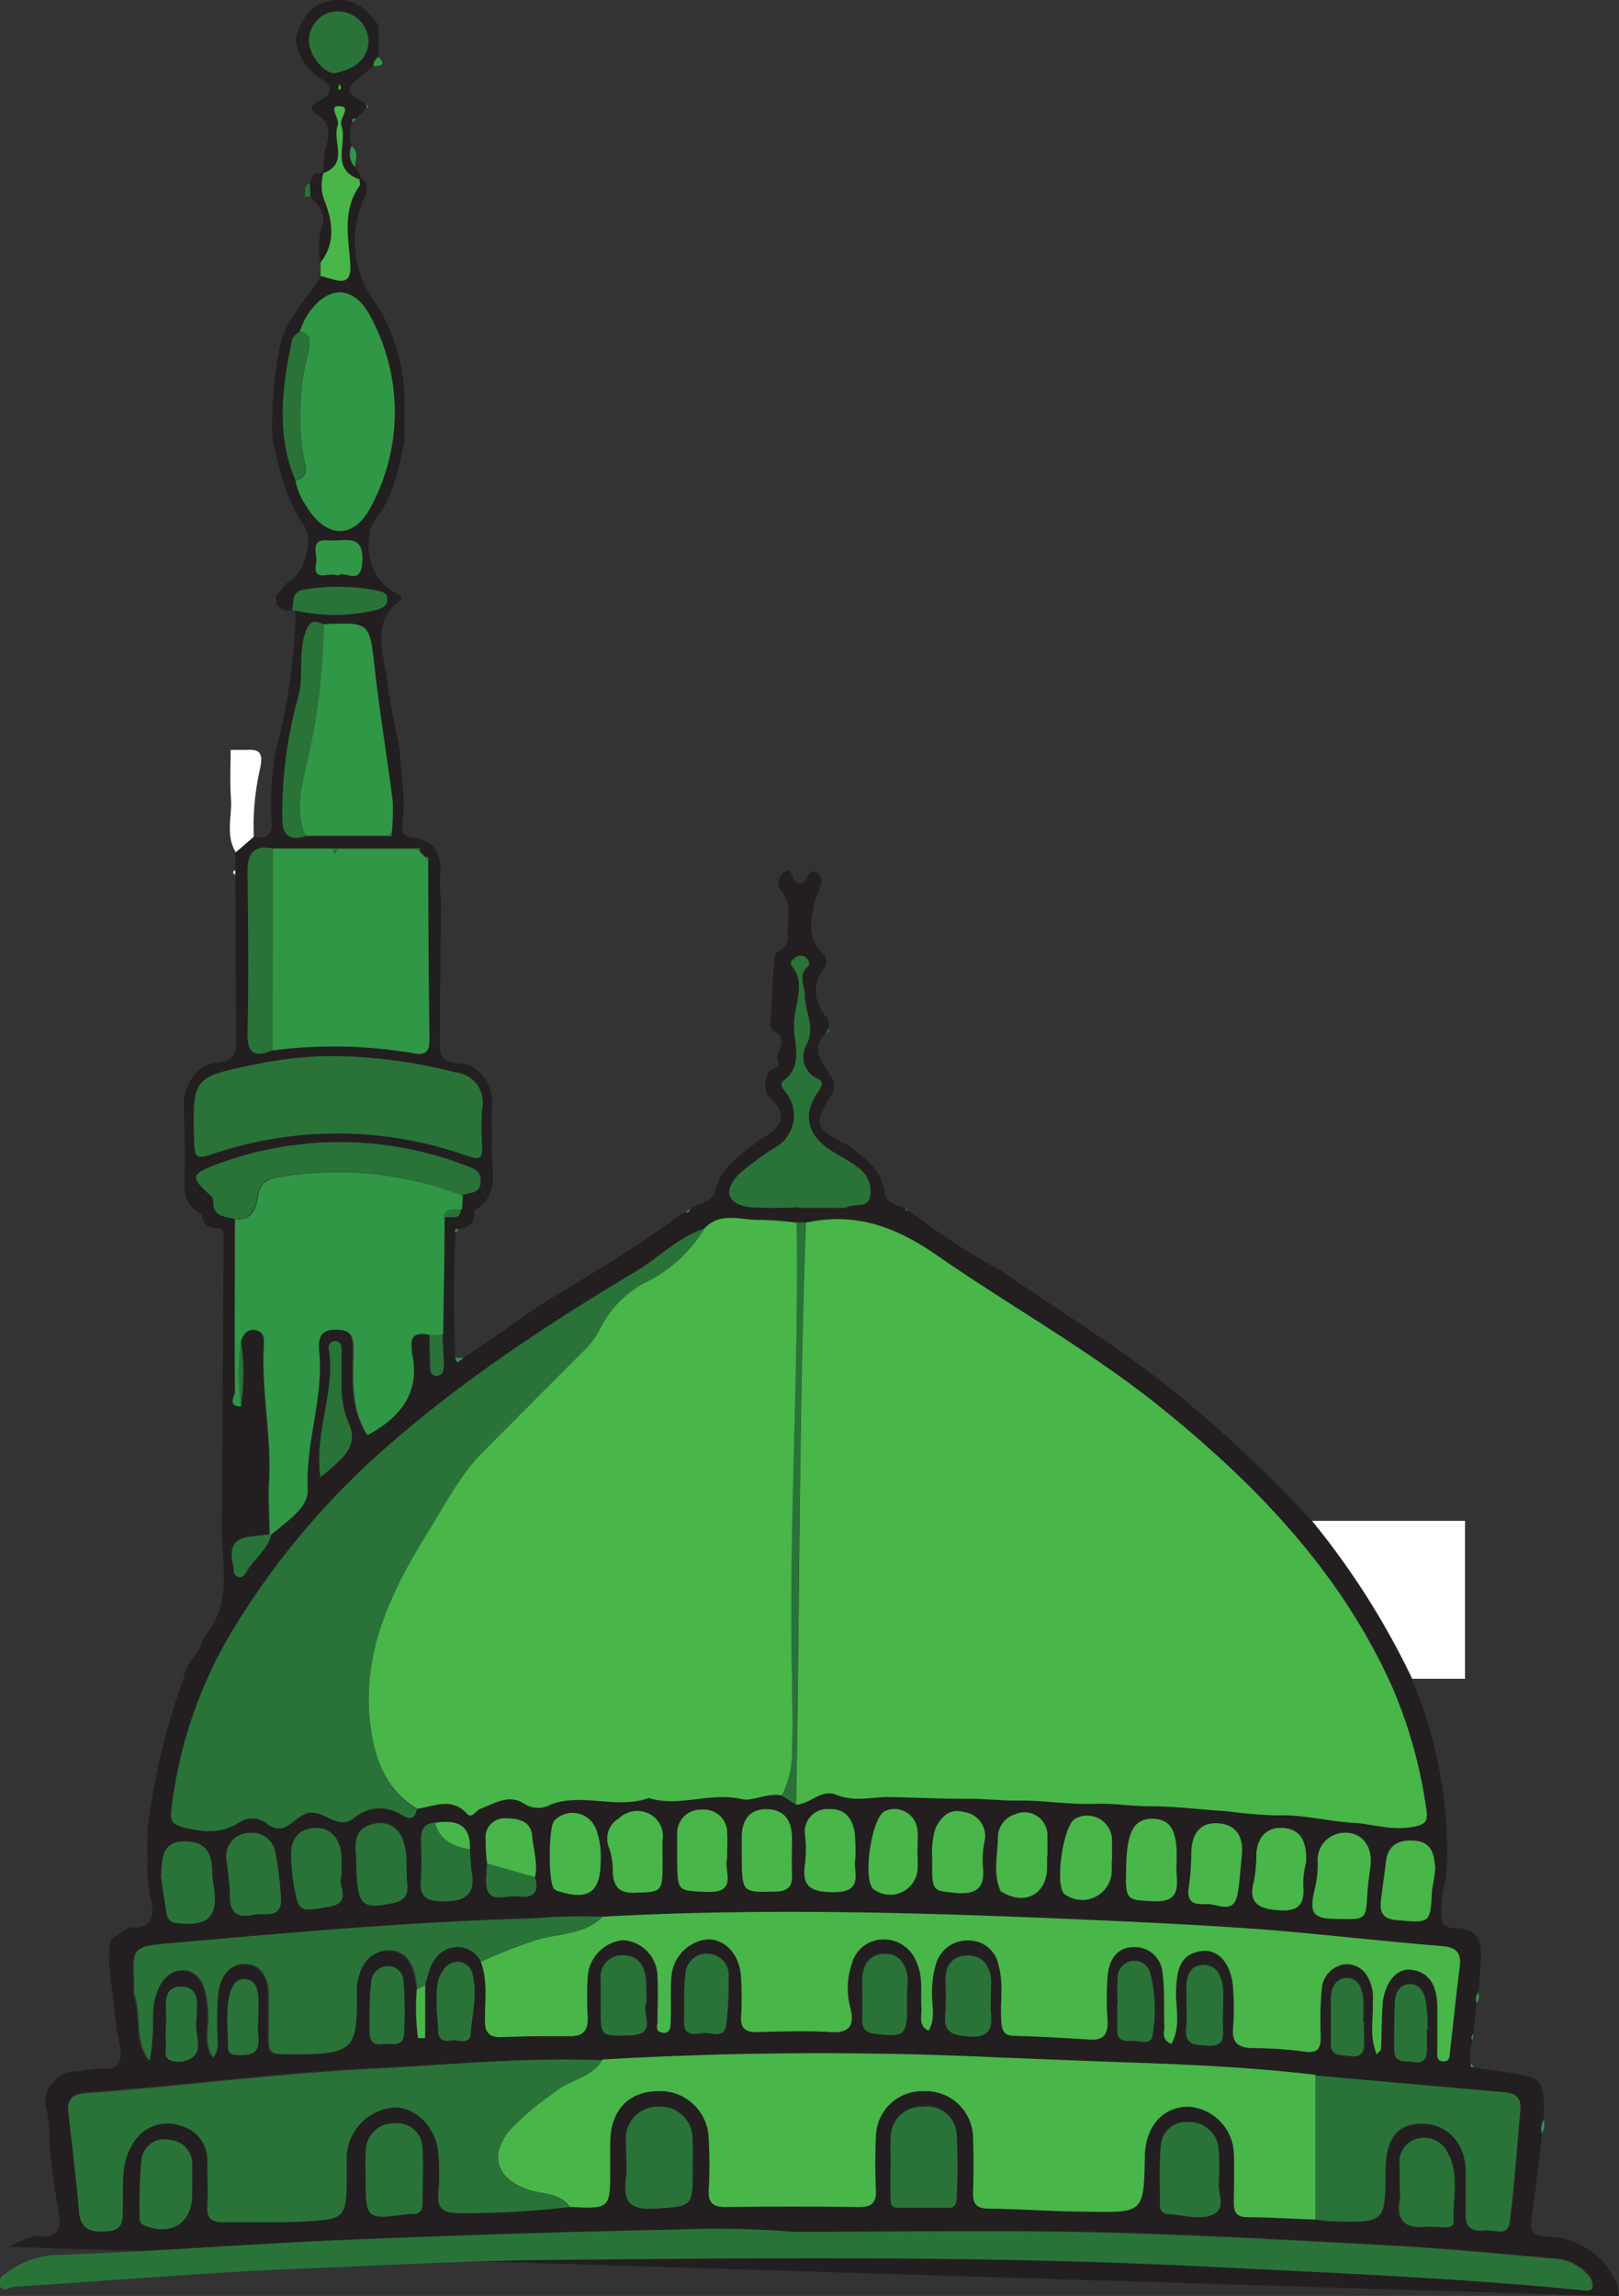 <svg xmlns="http://www.w3.org/2000/svg" viewBox="0 0 153.31 217.39"><rect x="0" y="0" width="153.31" height="217.39" fill="#333333" stroke="none"/><defs><style>.cls-1{fill:#231f20;}.cls-2{fill:#309746;}.cls-3{fill:#297339;}.cls-4{fill:#48b649;}.cls-5{fill:#fff;}</style></defs><g id="Layer_2" data-name="Layer 2"><g id="Layer_1-2" data-name="Layer 1"><path class="cls-1" d="M.75,212.74a26.43,26.43,0,0,1,2.64-1.06c1.79.33,2.5-.3,2.16-2.19-.4-2.19-.61-4.41-.9-6.62a8.63,8.63,0,0,0-.38-3.5l.05-.81.13-.52a3.12,3.12,0,0,1,2.88-1.92l1.77-.27c1.88.29,2.65-.33,2.22-2.36-.4-1.84-.53-3.74-.78-5.61l-.24-2.16.11-1.78.2-.38,1.55-1.06c1.92.14,2.6-.68,2.13-2.57-.52-2.14-.27-4.33-.35-6.5a65.25,65.25,0,0,1,3.45-14.54c.17-1.5,1.59-2.38,1.87-3.82,2.85-3.18,1.71-7,1.74-10.64l.18-27.26c0-.44,0-.9-.67-.87-.83-.07-1.39-.42-1.4-1.34-2.11-1.06-1.6-3-1.61-4.77,0-1.94-.06-3.88-.1-5.82A4.35,4.35,0,0,1,19.27,101l.8-.32c1.2-.1,2.31-.27,2.3-1.89-.05-5.33-.06-10.66-.09-16l0-.44V80.65L24,79.18c1.09.21,1.78.1,1.73-1.34A26.75,26.75,0,0,1,26.14,71,57.2,57.2,0,0,0,28,57.77a16.47,16.47,0,0,0,7.71-.06c.51-.15,1-.36,1-1S36,56,35.58,55.9a18.92,18.92,0,0,0-6.67-.09c-1.27.14-1.08,1-1.21,1.81-.61.54-1,0-1.48-.27l-.1-.92,1-1.21c1.48-.59,2.73-3.91,1.67-5.45-1.76-2.53-2.36-5.39-3-8.27a36.87,36.87,0,0,1,.75-8.83c.59-2.57,2.5-4.36,3.82-6.5,1.17.16,3,1.32,2.81-1.15s-.77-5.09.89-7.41c.09-.13,0-.42,0-.64l.13-.11c.81.52.58,1.27.3,1.92a9.68,9.68,0,0,0,1.08,9.89,17.32,17.32,0,0,1,2.71,10c0,1.09,0,2.18,0,3.27-.58,2.63-1.09,5.28-2.87,7.43A2.46,2.46,0,0,0,35,50.78a5.06,5.06,0,0,0,3,5.66c0,.15,0,.35-.11.42C35,59,36.39,61.93,36.68,64.59c.25,2.17.78,4.31,1.18,6.46.11,2.26.56,4.5.26,6.78-.09.73-.1,1.36,1,1.49,2.2.25,2.75,1.76,2.55,3.76a17.8,17.8,0,0,0,.1,2.41q-.08,6.74-.13,13.47c0,2.18,1.92,1.45,3,2A4,4,0,0,1,46.57,105c-.08,1.08.06,2.19,0,3.27-.17,2.21,1,4.77-1.65,6.35,0,0,0,.14,0,.21.06,1.08-.65,1.4-1.53,1.54-.27-.07-.33,0-.24.28-.26,4-.18,7.91-.05,11.87l.21.45.6-.4,7.37-5.09c4.49-2.75,9.05-5.37,13.25-8.55l.4-.18a.31.31,0,0,0,.42-.29l.43-.26c.76-.28,1.76-.62,1.91-1.32.52-2.51,2.56-3.57,4.3-5,2.36-1.28,2.57-2.5.73-4.12a2.15,2.15,0,0,1,.26-2.47c.49-.14,1-.28.63-1,0-.93,1.16-2.09-.49-2.73a.26.26,0,0,0-.17-.34c0-.29,0-.57,0-.85l.06-.15.24-4.7c.05-.42.1-.85.16-1.27.65-.36,1.23-.75,1.17-1.64-.1-1.4.55-2.87-.55-4.17a1.26,1.26,0,0,1,.14-1.79c.86-.67.75.4,1.08.74s.88.39,1.15-.25c.17-.41.41-.83.94-.54a1,1,0,0,1,.4,1.15,12.49,12.49,0,0,1-.61,1.6c-.3,1.7-.8,3.42.74,4.86A1.06,1.06,0,0,1,78,91.73c-1.21,1.7-.83,3.23.37,4.74.15.19.09.56.12.85s-.21.33-.32.5l0,.06c-1.37,1.21-.49,2.45.16,3.46.52.8,1,1.39.4,2.32-1.71,2.86-1.61,3.16,1.54,4.77,1.58,1.18,3.21,2.27,3.51,4.51.13,1,1.19,1.18,2,1.52l0,.17.16,0,.58.32a61.19,61.19,0,0,0,8.25,5.34c4.92,3.41,10,6.53,14.8,10.18A123.45,123.45,0,0,1,124.23,144h0a73.76,73.76,0,0,1,9.44,14.93A41.57,41.57,0,0,1,137,176.5c0,1.44-.5,2.79-.53,4.25,0,1.31.07,1.81,1.45,1.81,1.76,0,2.42,1.1,2.32,2.76-.06.87-.1,1.75-.15,2.62l-.12.72a1,1,0,0,0-.15,1l-.3,3a.36.36,0,0,0-.09.56,4.07,4.07,0,0,0-.14,2.24c-.14.35.07.34.31.3.86.13,1.72.27,2.58.38,4,.55,4.08.66,4,4.59A1.6,1.6,0,0,0,146,202l-.08.91c-.29,2.39-.52,4.79-.9,7.17-.21,1.31.3,1.61,1.5,1.7a7.18,7.18,0,0,1,6.7,4.78l.07.87M46.12,176.45c0,.51-.07,1-.09,1.52-.1,2.53,1.81,1.41,2.95,1.58,1.34.2,2.18-.23,1.68-1.81.29-1.31-.15-2.58-.26-3.86-.11-1.5-1.34-1.73-2.54-1.71A1.78,1.78,0,0,0,46,174.08,23.54,23.54,0,0,0,46.12,176.45Zm-4.91-3.87c-1.23,0-1.38.88-1.37,1.82a34.1,34.1,0,0,1,0,3.5c-.21,1.86.68,2.15,2.29,2.13,2,0,2.86-.71,2.52-2.74-.12-.72-.12-1.45-.18-2.18C44.6,172.7,43.17,172.29,41.21,172.58ZM37.1,78.86a20.66,20.66,0,0,0,.08-3c-.53-4.19-1.21-8.37-1.7-12.57S35,58.9,30.64,59.11c-.84-.36-1.31-.42-1.71.75-.71,2-.13,4.18-.71,6.2A41.84,41.84,0,0,0,26.73,77.2c0,1.73.42,2.44,2.17,2l7.87,0C37,79.22,37.17,79.16,37.1,78.86ZM28,45.45a6.07,6.07,0,0,0,1,2.42c1.88,3.13,4.54,3.24,6.18,0a18.93,18.93,0,0,0,0-17.75C33.57,26.85,31,26.9,29,30a10.32,10.32,0,0,0-.63,1.39c-.25.25-.65.47-.72.76C26.75,36.59,26.11,41.05,28,45.45ZM39.47,188.39a20.69,20.69,0,0,0,.12,4.59h.67v-5c.36-1.48.69-3,2.4-3.53a2.45,2.45,0,0,1,2.88,1.31c.66,1.77.42,3.62.39,5.44,0,1.2.34,1.74,1.62,1.69,2.12-.1,4.24-.14,6.37-.09,1.37,0,1.8-.58,1.74-1.86a31,31,0,0,1,0-3.73A3.72,3.72,0,0,1,59,183.7a3.49,3.49,0,0,1,3.23,3.54c.09,1.38,0,2.78,0,4.17,0,.4-.16,1,.44,1.07s.79-.51.8-1c0-1.39,0-2.78.06-4.17A3.85,3.85,0,0,1,67,183.6c1.77,0,3.12,1.56,3.18,3.76,0,1.18,0,2.35,0,3.52s.41,1.54,1.53,1.51c2.34,0,4.69-.13,7,0,1.86.12,2.19-.79,1.83-2.23a7.25,7.25,0,0,1,.14-4.3,3.08,3.08,0,0,1,2.93-2.25,3.32,3.32,0,0,1,3.21,2.24c.62,1.39.34,2.89.44,4.34,0,.7-.35,1.59.67,2.07.66-1.1.3-2.22.33-3.28a9.37,9.37,0,0,1,.36-3,3.1,3.1,0,0,1,3.19-2.22,2.85,2.85,0,0,1,2.73,2.39c.5,1.76.12,3.48.25,5.21.06.82.15,1.39,1.18,1.42,2.41.07,4.82.21,7.22.36,1.25.08,1.71-.45,1.67-1.67a29.23,29.23,0,0,1,0-4.39c.14-1.37.76-2.63,2.39-2.69a2.64,2.64,0,0,1,2.82,2.53c.22,1.66.09,3.36.16,5,0,.53-.28,1.2.67,1.63.92-1.65.37-3.42.44-5.08.08-1.81.28-3.47,2.5-3.72,1.62-.17,2.81,1.38,2.91,3.68a25.84,25.84,0,0,1,0,3.52c-.14,1.57.56,2.05,2,2a36.76,36.76,0,0,1,4.8.34c1.26.17,1.52-.37,1.49-1.47a30.45,30.45,0,0,1,.09-4.38,2.54,2.54,0,0,1,2-2.4,2.21,2.21,0,0,1,2.26,1,4,4,0,0,1,.58,2.51c.08,1.58-.36,3.22.38,5,.24-.3.39-.4.4-.51.06-1.39,0-2.78.14-4.16.14-2.07,1.33-3.55,2.75-3.35,1.9.28,2.38,1.75,2.44,3.39.06,1.39,0,2.79,0,4.18,0,.46-.14,1.16.66,1.1.57,0,.5-.62.55-1,.3-2.61.56-5.23.9-7.84.18-1.36-.2-2-1.69-2.07-5.68-.46-11.34-1.13-17-1.58-6.2-.49-12.4-.77-18.61-1-14.63-.62-29.24-1-43.87-.2a58.89,58.89,0,0,0-6.77.2C39,182,27.7,183,16.43,184c-4,.36-4,.24-3.81,4a3.64,3.64,0,0,0,0,.88c.7,2,0,4.41,1.45,6.3a24.34,24.34,0,0,0,.3-4.32c0-2.58,1.22-4.31,2.85-4.27s2.31,1.47,2.41,4.27c0,1.27-.44,2.65.45,4,.63-.81.35-1.57.38-2.27a32.25,32.25,0,0,1,.1-3.94c.24-1.46,1.09-2.77,2.73-2.64,1.42.11,2,1.36,2.06,2.73,0,.8,0,1.61,0,2.42.06,3.7-.61,3.39,3.37,3.38h.44c3.87-.12,4.5-.77,4.51-4.64,0-.52,0-1,0-1.54.13-1.88,1.06-3.49,2.88-3.64s2.64,1.51,2.8,3.29C39.44,188.1,39.46,188.25,39.47,188.39ZM40.55,81.52c.09-.25.05-.42-.26-.39l-.5-.49c0-.26-.08-.42-.38-.32H32l-.49,0-5.66,0c-1.75-.38-2.39.42-2.38,2.11,0,5.09.09,10.19,0,15.28,0,2,.65,2.46,2.39,1.69a44.52,44.52,0,0,1,13.29.26c1.24.25,1.57-.17,1.56-1.29Q40.59,90,40.55,81.52ZM42,115.33c.52-.34,1.59.37,1.65-.86l.08-1.3c.65-.32,1.7,0,1.78-1.22s-.78-1.37-1.48-1.62a33.28,33.28,0,0,0-23.57-.06c-2.43.92-2.41,1.21-.59,2.85.15.14.34.36.33.53-.15,1.51,1,1.53,2,1.75,0,5.45,0,10.9,0,16.34,0,.4-.76,1.44.59,1.39a20.85,20.85,0,0,0,0-6.26c.25-.68.64-1.16,1.47-.93s.71.87.68,1.43c-.26,4.31.74,8.56.49,12.87-.09,1.67,0,3.35.05,5-1.72.35-4.25-.21-3.42,3,.08.32-.09.74.35.93s.69-.14.86-.43c.72-1.24,2-2.1,2.38-3.57,1.42-1.21,3.47-2.49,3.37-4.25-.22-4.38,1.49-8.54,1.1-12.89-.09-1.1-.17-2.21,1.56-2.22s1.72.95,1.69,2.15c-.07,2.71-.23,5.45,1.32,7.85,3.06-1.67,5-4,4.2-7.8,0-.07,0-.15,0-.22-.28-1.52.5-1.76,1.74-1.45,0,.93,0,1.86.06,2.79,0,.44-.2,1.13.63,1.07s.66-.64.65-1.14c0-.93-.08-1.86-.12-2.78C42,122.67,42,119,42,115.33Zm82.54,81.19c-5.51-.64-11-.94-16.57-1.13-4.45-.15-8.89-.34-13.34-.51a357.84,357.84,0,0,0-37.63.19c-7-.28-14,.38-21,.69-9.34.41-18.58,1.69-27.89,2.35-1.22.09-1.73.6-1.6,1.79.33,3.11.73,6.22,1,9.34.15,1.78,1.11,2,2.64,1.94,1.71-.1,1.48-1.25,1.5-2.34.05-2.1-.25-4.21,1.09-6.14a3.71,3.71,0,0,1,4.42-1.51,3.33,3.33,0,0,1,2.51,3.46c0,1.39.06,2.79,0,4.18-.06,1.18.44,1.52,1.56,1.49,2.41-.06,4.83.05,7.24-.06,4.39-.22,4.39-.26,4.39-4.66,0-.52,0-1,0-1.54a4.88,4.88,0,0,1,4.48-4.61c2.14-.06,4.07,2,4.22,4.5a21.65,21.65,0,0,1,0,3.51c-.19,1.72.55,2.08,2.14,2A90.39,90.39,0,0,0,54,208.93c3.84.19,3.84.19,3.82-3.7,0-.8,0-1.61,0-2.41,0-3,1.7-4.8,4.45-4.85a4.6,4.6,0,0,1,4.86,4.58,43.23,43.23,0,0,1,0,4.83c-.06,1.27.46,1.62,1.67,1.61q6.26-.08,12.5,0c1.22,0,1.72-.37,1.66-1.63-.07-1.68-.07-3.36,0-5A4.38,4.38,0,0,1,87.51,198a4.46,4.46,0,0,1,4.66,4.48c0,1.68,0,3.37,0,5.05,0,1.12.34,1.55,1.49,1.57,3.14,0,6.28.24,9.42.29,5.25.1,5.25.08,5.36-5.24V204c.1-2.7,1.74-4.49,4.14-4.49a4.62,4.62,0,0,1,4.29,4.45c.06,1.53,0,3.07,0,4.61,0,.84.18,1.38,1.2,1.4,2.18,0,4.36.15,6.54.23.51,0,1,.14,1.52.15,5.07.16,5.07.15,5.11-4.89,0-2.88,1.2-4.36,3.45-4.35s4.08,1.8,4.15,4.42c0,1.46,0,2.93,0,4.39,0,1.25.91,1.4,1.84,1.3s2.15.65,2.33-.83c.42-3.54.67-7.1,1-10.66.08-1-.38-1.48-1.38-1.57ZM66.7,116.33c-2.54.84-4.37,2.83-6.62,4.17C51.42,125.68,43,131.24,35.5,138A73.82,73.82,0,0,0,22,154.41a42.28,42.28,0,0,0-5.8,16.89c-.12,1,0,1.43,1.27,1.71,1.89.44,3.54.56,5.22-.55a2.19,2.19,0,0,1,2.51.14c1.81,1.42,2.65-.76,4-1,1.56-.26,2.77,1.75,4.32.45a2.12,2.12,0,0,1,.36-.25,3.69,3.69,0,0,1,3.95-.1c.74.47,1.34.7,1.62-.43,1.59-.19,3.23-1.15,4.71.44.5.54.85-.28,1.28-.43,1.35-.49,2.7-1.44,4.14-.5a2.48,2.48,0,0,0,2.6.06c3-1.09,6.17.49,9.19-.58.11,0,.27.06.42.1,2.79.69,5.57-.65,8.45,0,1,.23,2.44-.63,3.77-.35l1.32.84c1.35-.06,2.4-1.53,3.83-.94,1.67.69,3.28.18,4.89.21,2.52,0,5,.21,7.58.17,1.47,0,3,.21,4.59.17,2.48-.06,5,.41,7.53.3,1.6-.07,3.29.24,5,.23,2.42,0,4.91.33,7.38.47a42.52,42.52,0,0,0,4.81.4c2.32-.1,4.73.56,7.16.7,1.78.1,3.58.75,5.56.4,1.15-.2,1.54-.44,1.37-1.57a44.77,44.77,0,0,0-3.29-11.79c-4.84-10.75-12.73-19-21.74-26.26-6.73-5.44-14.3-9.63-21.37-14.54-3.91-2.71-7.73-4.11-12.37-3.06l-.85,0a30.47,30.47,0,0,0-3.43-.27C70.23,115.58,68.26,114.68,66.7,116.33Zm8.55,95a92.16,92.16,0,0,0-11.39-.17c-9.94.18-19.86.52-29.8.91-9.48.37-18.94,1.14-28.42,1.48A8.48,8.48,0,0,0,.9,215c-.46.32-1.11.71-.83,1.38s.89.11,1.34.08c9.09-.58,18.18-1.35,27.29-1.72,7.74-.31,15.48-.74,23.21-.82,21-.19,42-.41,63,.66,11.66.59,23.33,1.06,35,2.21.35,0,.83.15.94-.29a1.35,1.35,0,0,0-.3-1,4.47,4.47,0,0,0-3.21-1.68c-5.09-.45-10.17-.95-15.26-1.23-9.55-.52-19.11-1.06-28.67-1.28C94,211.15,84.61,211.32,75.25,211.32ZM31.75,100a35.64,35.64,0,0,0-7.3.79c-6.24,1.25-6.2,1.25-6,7.48,0,1.36.25,1.51,1.61,1.07a36.84,36.84,0,0,1,24.09.06c1.16.4,1.59.44,1.52-.92a25.7,25.7,0,0,1,0-3.51,2.85,2.85,0,0,0-2.53-3.43A47.83,47.83,0,0,0,31.75,100ZM75.57,114.3v.1h4a1.38,1.38,0,0,0,.65-.06c.72-.42,2,.1,2.2-1a2.76,2.76,0,0,0-1.28-2.85c-.82-.61-1.75-1.06-2.6-1.63-2.15-1.46-2.53-3.36-1-5.51.37-.54.52-.9-.13-1.19a2.27,2.27,0,0,1-1-3.21c.82-1.72-.12-3.14-.17-4.68,0-.91-.65-1.83.24-2.67.34-.31.14-.69-.18-.93a.83.83,0,0,0-1,.08c-.35.23-.52.46-.2.87.92,1.17.56,2.59.34,3.8a7.87,7.87,0,0,0-.12,3c.18,1.13.37,2.82-.94,3.82-.62.48-.27.76.06,1.22a3.49,3.49,0,0,1-.91,5.19A24,24,0,0,0,70,111.15c-1.52,1.53-1.09,2.81,1,3.11A35.28,35.28,0,0,0,75.57,114.3Zm-10,91c0-.95,0-1.9,0-2.84a3,3,0,0,0-3.11-3,3,3,0,0,0-3.19,3.14c-.05,1.23.14,2.49,0,3.71-.26,2.16.43,2.94,2.72,2.79C65.62,208.88,65.63,209,65.59,205.32Zm18.76-.18h0c0,1,0,1.9,0,2.85,0,.45,0,1,.6,1,1.67.05,3.35.06,5,0,.56,0,.66-.5.66-1a58,58,0,0,0,0-5.9,2.79,2.79,0,0,0-3.18-2.65,2.9,2.9,0,0,0-3.06,2.81C84.27,203.24,84.35,204.19,84.35,205.14Zm-49.71.75c0,4.3,0,4.3,4.08,3.76a3.15,3.15,0,0,1,.44,0c.63,0,.89-.37.88-1,0-1.75.08-3.51,0-5.25a2.39,2.39,0,0,0-2.68-2.33,2.61,2.61,0,0,0-2.66,2.43A21.52,21.52,0,0,0,34.64,205.89Zm80.78.78a24.25,24.25,0,0,0,0-3.25,2.76,2.76,0,0,0-2.86-2.49,2.37,2.37,0,0,0-2.6,2.17c-.18,1.88-.07,3.78-.09,5.68a.76.76,0,0,0,.77.86c1.51.07,3.21.69,4.48-.08C116.05,209,115.27,207.38,115.42,206.67Zm17.13.56h0a5.66,5.66,0,0,1,0,1.09c-.37,2.05.59,2.74,2.51,2.55a17.07,17.07,0,0,1,1.75.07c.37,0,.85-.09.83-.51-.11-2.23.61-4.56-.61-6.65a2.42,2.42,0,0,0-2.81-1.24,2.24,2.24,0,0,0-1.68,2.5Zm-114.36,0h0c0-.73,0-1.47,0-2.2a2.27,2.27,0,0,0-2.09-2.39,2.18,2.18,0,0,0-2.71,1.92,47.56,47.56,0,0,0-.17,5.48c0,.42.22.62.62.76,2.44.9,4.32-.35,4.34-2.91ZM126.91,181.7c2.43,0,2.43,0,2.57-2.38.05-.87.18-1.74.29-2.61.23-1.77-.68-3.09-2.18-3.17a2.58,2.58,0,0,0-2.81,2.82,9.8,9.8,0,0,1-.2,2.17C123.93,181.26,124.2,181.65,126.91,181.7Zm-56.67-6.16c0,3.71,0,3.64,3.21,3.56,1.32,0,1.63-.56,1.56-1.72s0-2.19,0-3.28c0-1.64-.67-2.77-2.36-2.8s-2.45,1-2.41,2.71C70.25,174.52,70.23,175,70.24,175.54ZM81,176a20.68,20.68,0,0,0,0-2.38c-.18-1.36-.85-2.38-2.38-2.32a2.13,2.13,0,0,0-2.32,2.5,12,12,0,0,1,0,2.61c-.38,2.3.61,2.77,2.76,2.75C82,179.12,80.74,177.09,81,176Zm-18.29,0c0-.59,0-1.17,0-1.75a2.37,2.37,0,0,0-1.51-2.62,2.5,2.5,0,0,0-2.62.54,2.23,2.23,0,0,0-.9,2.86,7,7,0,0,1,.32,2.35c.12,1.27.62,1.88,2.06,1.83C62.78,179.11,62.79,179.2,62.74,176Zm36.41-.19h0c0-.65,0-1.31,0-2a2.18,2.18,0,0,0-3.06-2,2.31,2.31,0,0,0-1.62,2.15c0,1.71-.5,3.45.25,5.12,0,.06.13.07.19.11,2.12,1.27,4.15.18,4.2-2.27Zm-30.3.26c0-1,.06-1.69,0-2.42a2.2,2.2,0,0,0-2.38-2.29,2.23,2.23,0,0,0-2.35,2.36c0,.87,0,1.75,0,2.62.05,2.8.09,2.69,2.82,2.81C70,179.26,68.5,177.07,68.85,176.05ZM88.28,176c0,3.17,0,3,2.22,3.23,2,.18,2.8-.51,2.57-2.53a8.41,8.41,0,0,1,.17-2.39,2.28,2.28,0,0,0-1.94-2.73c-1.32-.37-2.21.4-2.74,1.6A7.88,7.88,0,0,0,88.28,176Zm18.37.54c-.1,3.48-.09,3.37,2.58,3.51,3,.16,2.08-2,2.17-3.46.18-3.22-.47-4.32-2.26-4.34S106.74,173.38,106.65,176.5ZM24,181.3c1-.25,2.73.53,2.6-1.6a31.38,31.38,0,0,0-.5-4.11,2.23,2.23,0,0,0-2.47-2,2.21,2.21,0,0,0-2.2,2.5,30.11,30.11,0,0,1,.34,3.25C21.73,181,22.3,181.67,24,181.3Zm99.67-5c.1-2.12-.6-3.14-2.18-3.24s-2.39.85-2.53,2.39a14,14,0,0,1-.22,2.61c-.54,1.93.19,2.6,2.07,2.77s2.77-.21,2.59-2.27A8.41,8.41,0,0,1,123.68,176.32ZM15.25,177.69c.14,1,.32,2.22.5,3.45a1,1,0,0,0,1,.94c3,.35,4-.67,3.45-3.65a6.73,6.73,0,0,1-.12-1.09c0-1.79-.65-3-2.66-3S15.34,176,15.25,177.69Zm102.34-2c.17-1.71-.43-3-2.26-3.06s-2.48,1.19-2.52,2.88a23.61,23.61,0,0,1-.25,3.26c-.25,1.57,1,1.54,1.78,1.51s2.48,1,2.84-.9C117.4,178.18,117.46,176.93,117.59,175.7Zm13.19,4.1c-.13,1.17,0,1.89,1.53,2,3.15.26,3.13.35,3.3-2.93a18.88,18.88,0,0,0,.3-1.91c-.1-1.24-.23-2.55-1.92-2.68-1.52-.12-2.57.36-2.76,2.05C131.1,177.49,130.93,178.65,130.78,179.8Zm-73.9-3.68a7.27,7.27,0,0,0-.37-2.79,2.38,2.38,0,0,0-4-.91c-.57.59-.6,5.92,0,6.46a1.42,1.42,0,0,0,.57.26C55.78,179.94,56.92,179.1,56.88,176.12Zm48.39.09h.06c0-.66,0-1.32,0-2a2.35,2.35,0,0,0-3.48-2c-1.15.55-2,6.34-1,7.16l.18.11a2.79,2.79,0,0,0,4.27-2.39C105.28,176.79,105.27,176.5,105.27,176.21Zm-71.55-.48c.08,4.75.37,5.05,3.36,4.46,1.21-.24,1.6-.73,1.48-1.89-.15-1.37.1-2.78-.42-4.13a2.22,2.22,0,0,0-2.8-1.48C33.49,173.11,33.62,174.6,33.72,175.73Zm-1.4,2a18.31,18.31,0,0,0,0-2.25c-.21-1.49-1.06-2.51-2.6-2.39s-2.24,1.2-2.14,2.75a21,21,0,0,0,.21,2.38c.51,2.91.51,2.81,3.37,2.32C33.48,180.15,31.9,178.43,32.32,177.73Zm54.58-2.06h0c0-.81.07-1.62,0-2.41a2.18,2.18,0,0,0-3.05-1.79c-1.28.53-2.18,6.52-1.1,7.41a1.13,1.13,0,0,0,.18.12,2.61,2.61,0,0,0,4-2.24C86.91,176.4,86.9,176,86.9,175.67Zm-1,13.7c0-.65.05-1.32,0-2-.15-1.37-.76-2.48-2.3-2.39-1.38.08-2,1.1-2,2.44s.07,2.48,0,3.73c0,.88.26,1.28,1.21,1.39C85.75,192.91,86,192.75,85.88,189.37Zm7.93.61c0-1,0-1.78,0-2.51-.11-1.42-.82-2.4-2.33-2.32s-2,1-2,2.41a25.86,25.86,0,0,1,0,3.05c-.17,1.6.39,2,2,2.18C94.43,193.08,93.78,191.22,93.81,190Zm-32.61-.31a22.91,22.91,0,0,0,0-2.36c-.14-1.31-.84-2.23-2.24-2.17a2,2,0,0,0-2,2.15c0,.94,0,1.88,0,2.83,0,2.77,0,2.7,2.75,2.6S60.68,190.56,61.2,189.67Zm3.59-.37v2.18c0,1.29,1,1.13,1.72,1s2.08.68,2.27-.83A34.8,34.8,0,0,0,69,187.1,2,2,0,0,0,67.17,185a2,2,0,0,0-2.26,1.89A17.38,17.38,0,0,0,64.79,189.3Zm-23.43,1c0,.31.09,1.17.14,2s.63.92,1.23.82,1.76.42,1.83-.57c.12-1.87.66-3.74.19-5.63a1.45,1.45,0,0,0-1.15-1.17,1.56,1.56,0,0,0-1.65.79C41.24,187.55,41.4,188.66,41.36,190.31Zm74.44.15h0c0-.72.06-1.46,0-2.18-.11-1.16-.54-2.26-1.9-2.22s-1.56,1.14-1.58,2.22c0,1.24.09,2.48,0,3.7-.15,1.68.9,1.61,2,1.71,1.41.13,1.56-.62,1.47-1.7C115.76,191.48,115.8,191,115.8,190.46Zm-10-.68h0c0,.81,0,1.61,0,2.42s.57,1.1,1.28,1,2,.54,2.06-.53a14,14,0,0,0-.22-5.87,1.52,1.52,0,0,0-1.67-1.14,1.54,1.54,0,0,0-1.4,1.46A23.08,23.08,0,0,0,105.84,189.78ZM35,190.22h0c0,.73,0,1.46,0,2.19s.25,1.3,1.12,1.15,2,.42,2.1-.91a36.72,36.72,0,0,0-.05-5,1.43,1.43,0,0,0-1.38-1.45,1.55,1.55,0,0,0-1.66,1.43A22.75,22.75,0,0,0,35,190.22Zm-4.64-50.34c1.75-1.53,3.77-2.79,2.68-5.14a8.64,8.64,0,0,1-.66-3.54c0-1.09,0-2.18,0-3.28,0-.44,0-.94-.63-.94a.6.6,0,0,0-.57.77C31.79,131.75,29.74,135.55,30.34,139.88ZM15.71,191.72c0,.8,0,1.32,0,1.83s-.27,1.27.45,1.53a2.23,2.23,0,0,0,2.1-.32c.79-.7.38-1.78.31-2.66-.11-1.47.71-3.95-1.39-4S15.93,190.56,15.71,191.72Zm113.45-.28h0c0-.74.06-1.47,0-2.2-.1-1-.44-2-1.62-2-1,0-1.38,1-1.42,1.94-.07,1.39,0,2.79,0,4.18s1,1.14,1.85,1.26c1,.15,1.32-.32,1.29-1.24C129.14,192.76,129.16,192.1,129.16,191.44Zm6,.68h.07a18.86,18.86,0,0,0-.17-2.61c-.18-.87-.58-1.79-1.69-1.65-.94.13-1.21,1-1.24,1.82q-.09,2.19-.06,4.38c0,1.38,1.17,1,1.94,1.18s1.17-.34,1.15-1.14S135.11,192.77,135.11,192.12Zm-110.68-.36c0-1.18.05-2,0-2.79s-.38-1.52-1.23-1.6-1.28.67-1.46,1.38c-.42,1.65-.13,3.35-.17,5,0,.69.47.77,1,.8C25.29,194.72,24.26,192.69,24.43,191.76ZM32,54.5c.65-.57,2.11,1,2.3-1.18.25-3-1.79-2-3.18-2.15-1.88-.22-1,1.37-1.17,2.1C29.54,55.27,31.23,54.08,32,54.5Z"/><path class="cls-1" d="M30.58,16.4c.06-.65.12-1.3.17-1.95.28-1.35.94-2.68-.86-3.7-.91-.51-.08-1,.53-1.31,1.11-.58,1-1.37.06-1.92A5.17,5.17,0,0,1,28,3.68C28.49,1.91,29.29.44,31.32.07s3.43.71,4.51,2.3l0,3a.9.9,0,0,0-.47.87c-.33.28-.66.57-1,.84-1.76,1.4-1.74,1.64.28,2.71l.09.43-1,1c-.3-.08-.4,0-.34.33a2.83,2.83,0,0,0-.09,2.21,1.89,1.89,0,0,0,.32,2l.56,1L34,17c-2.8-1-1.1-3.4-1.7-5.08-.24-.67,1.11-1.86-.28-1.84-1,0,.17,1.17-.07,1.84C31.45,13.37,33.08,15.52,30.58,16.4ZM29.26,3.89c0,1.46,1.64,3.29,2.67,3,1.54-.4,2.92-1.15,3-3a2.9,2.9,0,0,0-3-2.81A2.75,2.75,0,0,0,29.26,3.89Zm3,4.47L32.17,8s-.13.09-.13.14a2.69,2.69,0,0,0,0,.4Z"/><path class="cls-2" d="M33.6,15.82a1.89,1.89,0,0,1-.32-2C34,14.38,33.68,15.12,33.6,15.82Z"/><path class="cls-2" d="M35.38,6.28a.9.9,0,0,1,.47-.87C36.64,6.21,36,6.22,35.38,6.28Z"/><path class="cls-2" d="M146,202a1.6,1.6,0,0,1,.18-1.28A1.6,1.6,0,0,1,146,202Z"/><path class="cls-2" d="M139.83,189.66a1,1,0,0,1,.15-1A1,1,0,0,1,139.83,189.66Z"/><path class="cls-2" d="M43.89,128.6l-.6.4-.21-.45Z"/><path class="cls-3" d="M78.19,97.82l.32-.5A.39.39,0,0,1,78.19,97.82Z"/><path class="cls-3" d="M4.45,198l-.13.52Z"/><path class="cls-2" d="M139.61,195.71c-.24,0-.45,0-.31-.3Z"/><path class="cls-2" d="M139.44,193.17a.36.36,0,0,1,.09-.56Z"/><path class="cls-2" d="M34.75,10.26l-.09-.43a3.15,3.15,0,0,1,.22.29S34.8,10.21,34.75,10.26Z"/><path class="cls-2" d="M65.33,114.49a.31.31,0,0,1-.42.29Z"/><path class="cls-2" d="M43.13,116.68c-.09-.24,0-.35.24-.28A.31.31,0,0,1,43.13,116.68Z"/><path class="cls-2" d="M33.37,11.59c-.06-.29,0-.41.34-.33Z"/><path class="cls-2" d="M85.94,114.59l-.16,0,0-.17A.21.21,0,0,1,85.94,114.59Z"/><path class="cls-4" d="M76.31,115.77c4.64-1,8.46.35,12.37,3.06,7.07,4.91,14.64,9.1,21.37,14.54,9,7.29,16.9,15.51,21.74,26.26a44.77,44.77,0,0,1,3.29,11.79c.17,1.13-.22,1.37-1.37,1.57-2,.35-3.78-.3-5.56-.4-2.43-.14-4.84-.8-7.16-.7a42.52,42.52,0,0,1-4.81-.4c-2.47-.14-5-.48-7.38-.47-1.72,0-3.41-.3-5-.23-2.57.11-5.05-.36-7.53-.3-1.59,0-3.12-.2-4.59-.17-2.55,0-5.06-.12-7.58-.17-1.61,0-3.22.48-4.89-.21-1.43-.59-2.48.88-3.83.94C75.73,152.51,75.65,134.14,76.31,115.77Z"/><path class="cls-4" d="M74.05,170c-1.33-.28-2.81.58-3.77.35-2.88-.68-5.66.66-8.45,0-.15,0-.31-.14-.42-.1-3,1.07-6.22-.51-9.19.58a2.48,2.48,0,0,1-2.6-.06c-1.44-.94-2.79,0-4.14.5-.43.15-.78,1-1.28.43-1.48-1.59-3.12-.63-4.71-.44-3.11-1.91-4.11-5-4.47-8.34-.72-6.88,2.24-12.66,5.69-18.21,1.56-2.52,2.94-5.21,5.08-7.35l9.4-9.42a7.83,7.83,0,0,0,1.69-2.25,9.88,9.88,0,0,1,4.58-4.44,13.32,13.32,0,0,0,5.24-4.93c1.56-1.65,3.53-.75,5.33-.81a30.47,30.47,0,0,1,3.43.27c.21,14.29-.75,28.58-.45,42.87,0,2.27.09,4.53,0,6.79A9.5,9.5,0,0,1,74.05,170Z"/><path class="cls-4" d="M124.58,210.15c-2.18-.08-4.36-.2-6.54-.23-1,0-1.21-.56-1.2-1.4,0-1.54.06-3.08,0-4.61a4.62,4.62,0,0,0-4.29-4.45c-2.4,0-4,1.79-4.14,4.49v.22c-.11,5.32-.11,5.34-5.36,5.24-3.14,0-6.28-.25-9.42-.29-1.15,0-1.54-.45-1.49-1.57.07-1.68.07-3.37,0-5.05A4.46,4.46,0,0,0,87.51,198a4.38,4.38,0,0,0-4.57,4.34c-.08,1.68-.08,3.36,0,5,.06,1.26-.44,1.65-1.66,1.63q-6.26-.1-12.5,0c-1.21,0-1.73-.34-1.67-1.61a43.23,43.23,0,0,0,0-4.83A4.6,4.6,0,0,0,62.23,198c-2.75.05-4.42,1.85-4.45,4.85,0,.8,0,1.61,0,2.41,0,3.89,0,3.89-3.82,3.7-.93-1.35-2.53-1.18-3.84-1.6-3.09-1-3.85-3.28-1.82-5.7A28.45,28.45,0,0,1,52.62,198c1.39-1.13,3.44-1.25,4.42-3a357.84,357.84,0,0,1,37.63-.19c4.45.17,8.89.36,13.34.51,5.53.19,11.06.49,16.57,1.13Z"/><path class="cls-3" d="M66.7,116.33a13.32,13.32,0,0,1-5.24,4.93,9.88,9.88,0,0,0-4.58,4.44A7.83,7.83,0,0,1,55.19,128l-9.4,9.42c-2.14,2.14-3.52,4.83-5.08,7.35-3.45,5.55-6.41,11.33-5.69,18.21.36,3.37,1.36,6.43,4.47,8.34-.28,1.13-.88.9-1.62.43a3.69,3.69,0,0,0-3.95.1,2.12,2.12,0,0,0-.36.25c-1.55,1.3-2.76-.71-4.32-.45-1.37.24-2.21,2.42-4,1a2.19,2.19,0,0,0-2.51-.14c-1.68,1.11-3.33,1-5.22.55-1.24-.28-1.39-.69-1.27-1.71A42.28,42.28,0,0,1,22,154.41,73.82,73.82,0,0,1,35.5,138c7.51-6.8,15.92-12.36,24.58-17.54C62.33,119.16,64.16,117.17,66.7,116.33Z"/><path class="cls-4" d="M57.05,181.48c14.63-.81,29.24-.42,43.87.2,6.21.27,12.41.55,18.61,1,5.67.45,11.33,1.12,17,1.58,1.49.12,1.87.71,1.69,2.07-.34,2.61-.6,5.23-.9,7.84-.05.42,0,1-.55,1-.8.06-.65-.64-.66-1.1,0-1.39,0-2.79,0-4.18-.06-1.64-.54-3.11-2.44-3.39-1.42-.2-2.61,1.28-2.75,3.35-.09,1.38-.08,2.77-.14,4.16,0,.11-.16.21-.4.51-.74-1.74-.3-3.38-.38-5a4,4,0,0,0-.58-2.51,2.21,2.21,0,0,0-2.26-1,2.54,2.54,0,0,0-2,2.4,30.45,30.45,0,0,0-.09,4.38c0,1.1-.23,1.64-1.49,1.47a36.76,36.76,0,0,0-4.8-.34c-1.48,0-2.18-.47-2-2a25.84,25.84,0,0,0,0-3.52c-.1-2.3-1.29-3.85-2.91-3.68-2.22.25-2.42,1.91-2.5,3.72-.07,1.66.48,3.43-.44,5.08-1-.43-.65-1.1-.67-1.63-.07-1.68.06-3.38-.16-5a2.64,2.64,0,0,0-2.82-2.53c-1.63.06-2.25,1.32-2.39,2.69a29.23,29.23,0,0,0,0,4.39c0,1.22-.42,1.75-1.67,1.67-2.4-.15-4.81-.29-7.22-.36-1,0-1.12-.6-1.18-1.42-.13-1.73.25-3.45-.25-5.21a2.85,2.85,0,0,0-2.73-2.39A3.1,3.1,0,0,0,88.62,186a9.37,9.37,0,0,0-.36,3c0,1.06.33,2.18-.33,3.28-1-.48-.62-1.37-.67-2.07-.1-1.45.18-3-.44-4.34a3.32,3.32,0,0,0-3.21-2.24,3.08,3.08,0,0,0-2.93,2.25,7.25,7.25,0,0,0-.14,4.3c.36,1.44,0,2.35-1.83,2.23-2.33-.15-4.68-.07-7,0-1.12,0-1.61-.34-1.53-1.51s.07-2.34,0-3.52c-.06-2.2-1.41-3.77-3.18-3.76a3.85,3.85,0,0,0-3.43,3.67c-.09,1.39,0,2.78-.06,4.17,0,.53-.08,1.13-.8,1s-.44-.67-.44-1.07c0-1.39.07-2.79,0-4.17A3.49,3.49,0,0,0,59,183.7a3.72,3.72,0,0,0-3.35,3.5,31,31,0,0,0,0,3.73c.06,1.28-.37,1.89-1.74,1.86-2.13,0-4.25,0-6.37.09-1.28.05-1.65-.49-1.62-1.69,0-1.82.27-3.67-.39-5.44a45.23,45.23,0,0,1,4.87-1.93C52.6,183,55.22,183.33,57.05,181.48Z"/><path class="cls-3" d="M57,195.07c-1,1.7-3,1.82-4.42,3a28.45,28.45,0,0,0-4.31,3.61c-2,2.42-1.27,4.72,1.82,5.7,1.31.42,2.91.25,3.84,1.6a90.39,90.39,0,0,1-10.27.58c-1.59,0-2.33-.33-2.14-2a21.65,21.65,0,0,0,0-3.51c-.15-2.55-2.08-4.56-4.22-4.5a4.88,4.88,0,0,0-4.48,4.61c0,.51,0,1,0,1.54,0,4.4,0,4.44-4.39,4.66-2.41.11-4.83,0-7.24.06-1.12,0-1.62-.31-1.56-1.49.08-1.39,0-2.79,0-4.18a3.33,3.33,0,0,0-2.51-3.46,3.71,3.71,0,0,0-4.42,1.51c-1.34,1.93-1,4-1.09,6.14,0,1.09.21,2.24-1.5,2.34-1.53.1-2.49-.16-2.64-1.94-.26-3.12-.66-6.23-1-9.34-.13-1.19.38-1.7,1.6-1.79,9.31-.66,18.55-1.94,27.89-2.35C43,195.45,50,194.79,57,195.07Z"/><path class="cls-3" d="M75.25,211.32c9.36,0,18.73-.17,28.08.05,9.56.22,19.12.76,28.67,1.28,5.09.28,10.17.78,15.26,1.23a4.47,4.47,0,0,1,3.21,1.68,1.35,1.35,0,0,1,.3,1c-.11.44-.59.32-.94.29-11.62-1.15-23.29-1.62-35-2.21-21-1.07-42-.85-63-.66-7.73.08-15.47.51-23.21.82-9.11.37-18.2,1.14-27.29,1.72-.45,0-1,.63-1.34-.08S.44,215.36.9,215a8.48,8.48,0,0,1,4.74-1.5c9.48-.34,18.94-1.11,28.42-1.48,9.94-.39,19.86-.73,29.8-.91A92.16,92.16,0,0,1,75.25,211.32Z"/><path class="cls-2" d="M25.54,145.27c0-1.68-.14-3.36-.05-5,.25-4.31-.75-8.56-.49-12.87,0-.56.08-1.21-.68-1.43s-1.22.25-1.47.93a23,23,0,0,0,0,6.26c-1.35.05-.58-1-.59-1.39-.06-5.44,0-10.89,0-16.34,1.65.2,2-1.05,2.17-2.18.2-1.29.92-1.63,2.05-1.81a33,33,0,0,1,17.35,1.76l-.08,1.3c-.64.11-1.53-.24-1.65.86,0,3.67-.09,7.34-.13,11l-1.22.06c-1.24-.31-2-.07-1.74,1.45,0,.07,0,.15,0,.22.84,3.82-1.14,6.13-4.2,7.8-1.55-2.4-1.39-5.14-1.32-7.85,0-1.2,0-2.16-1.69-2.15s-1.65,1.12-1.56,2.22c.39,4.35-1.32,8.51-1.1,12.89.1,1.76-1.95,3-3.37,4.25Z"/><path class="cls-2" d="M25.83,80.34l5.66,0,.23.54.26-.52h7.43l.38.32.5.49.26.39q0,8.43.11,16.87c0,1.12-.32,1.54-1.56,1.29a44.52,44.52,0,0,0-13.29-.26Q25.83,89.88,25.83,80.34Z"/><path class="cls-3" d="M57.05,181.48c-1.83,1.85-4.45,1.5-6.64,2.34a45.23,45.23,0,0,0-4.87,1.93,2.45,2.45,0,0,0-2.88-1.31c-1.71.53-2,2.05-2.4,3.53l-.79.42c0-.14,0-.29,0-.43-.16-1.78-.89-3.44-2.8-3.29s-2.75,1.76-2.88,3.64c0,.51,0,1,0,1.54,0,3.87-.64,4.52-4.51,4.64h-.44c-4,0-3.31.32-3.37-3.38,0-.81,0-1.62,0-2.42-.07-1.37-.64-2.62-2.06-2.73-1.64-.13-2.49,1.18-2.73,2.64a32.25,32.25,0,0,0-.1,3.94c0,.7.25,1.46-.38,2.27-.89-1.31-.41-2.69-.45-4-.1-2.8-.84-4.23-2.41-4.27s-2.81,1.69-2.85,4.27a24.34,24.34,0,0,1-.3,4.32c-1.49-1.89-.75-4.26-1.45-6.3a3.64,3.64,0,0,1,0-.88c-.19-3.76-.18-3.64,3.81-4,11.27-1,22.53-2,33.85-2.31A58.89,58.89,0,0,1,57.05,181.48Z"/><path class="cls-3" d="M31.75,100a47.83,47.83,0,0,1,11.37,1.54,2.85,2.85,0,0,1,2.53,3.43,25.7,25.7,0,0,0,0,3.51c.07,1.36-.36,1.32-1.52.92A36.84,36.84,0,0,0,20,109.29c-1.36.44-1.57.29-1.61-1.07-.17-6.23-.21-6.23,6-7.48A35.64,35.64,0,0,1,31.75,100Z"/><path class="cls-3" d="M124.58,210.15V196.52l18,1.59c1,.09,1.46.59,1.38,1.57-.31,3.56-.56,7.12-1,10.66-.18,1.48-1.51.73-2.33.83s-1.82,0-1.84-1.3c0-1.46,0-2.93,0-4.39-.07-2.62-1.76-4.41-4.15-4.42s-3.43,1.47-3.45,4.35c0,5,0,5.05-5.11,4.89C125.6,210.29,125.09,210.2,124.58,210.15Z"/><path class="cls-2" d="M28.39,31.37A10.32,10.32,0,0,1,29,30c1.93-3.08,4.55-3.13,6.17.15a18.93,18.93,0,0,1,0,17.75c-1.64,3.23-4.3,3.12-6.18,0a6.07,6.07,0,0,1-1-2.42c1.23-.21,1-1.2.82-1.89a23.46,23.46,0,0,1,.39-10.31C29.33,32.51,29.61,31.6,28.39,31.37Z"/><path class="cls-5" d="M124.24,144h14.49v14.95l-5,0A73.76,73.76,0,0,0,124.24,144Z"/><path class="cls-2" d="M30.64,59.11C35,58.9,35,58.9,35.48,63.25s1.17,8.38,1.7,12.57a20.66,20.66,0,0,1-.08,3l-.33.3-7.87,0c-1-2.35-.33-4.83.18-7A59.65,59.65,0,0,0,30.64,59.11Z"/><path class="cls-3" d="M75.57,114.3a35.28,35.28,0,0,1-4.6,0c-2.1-.3-2.53-1.58-1-3.11a24,24,0,0,1,3.52-2.59,3.49,3.49,0,0,0,.91-5.19c-.33-.46-.68-.74-.06-1.22,1.31-1,1.12-2.69.94-3.82a7.87,7.87,0,0,1,.12-3c.22-1.21.58-2.63-.34-3.8-.32-.41-.15-.64.2-.87a.83.83,0,0,1,1-.08c.32.24.52.62.18.93-.89.84-.27,1.76-.24,2.67,0,1.54,1,3,.17,4.68a2.27,2.27,0,0,0,1,3.21c.65.29.5.65.13,1.19-1.51,2.15-1.13,4,1,5.51.85.57,1.78,1,2.6,1.63a2.76,2.76,0,0,1,1.28,2.85c-.24,1.14-1.48.62-2.2,1a1.38,1.38,0,0,1-.65.06h-4Z"/><path class="cls-3" d="M43.77,113.17a33,33,0,0,0-17.35-1.76c-1.13.18-1.85.52-2.05,1.81-.18,1.13-.52,2.38-2.17,2.18-1-.22-2.11-.24-2-1.75,0-.17-.18-.39-.33-.53-1.82-1.64-1.84-1.93.59-2.85a33.28,33.28,0,0,1,23.57.06c.7.25,1.55.49,1.48,1.62S44.42,112.85,43.77,113.17Z"/><path class="cls-3" d="M65.59,205.32c0,3.71,0,3.56-3.6,3.8-2.29.15-3-.63-2.72-2.79.15-1.22,0-2.48,0-3.71a3,3,0,0,1,3.19-3.14,3,3,0,0,1,3.11,3C65.64,203.42,65.59,204.37,65.59,205.32Z"/><path class="cls-3" d="M84.35,205.14c0-.95-.08-1.9,0-2.84a2.9,2.9,0,0,1,3.06-2.81,2.79,2.79,0,0,1,3.18,2.65,58,58,0,0,1,0,5.9c0,.46-.1,1-.66,1-1.67,0-3.35,0-5,0-.58,0-.6-.53-.6-1,0-1,0-1.9,0-2.85Z"/><path class="cls-3" d="M34.64,205.89a21.52,21.52,0,0,1,0-2.41,2.61,2.61,0,0,1,2.66-2.43A2.39,2.39,0,0,1,40,203.38c.13,1.74,0,3.5,0,5.25,0,.62-.25,1-.88,1a3.15,3.15,0,0,0-.44,0C34.61,210.19,34.61,210.19,34.64,205.89Z"/><path class="cls-3" d="M115.42,206.67c-.15.71.63,2.3-.33,2.89-1.27.77-3,.15-4.48.08a.76.76,0,0,1-.77-.86c0-1.9-.09-3.8.09-5.68a2.37,2.37,0,0,1,2.6-2.17,2.76,2.76,0,0,1,2.86,2.49A24.25,24.25,0,0,1,115.42,206.67Z"/><path class="cls-3" d="M25.83,80.34q0,9.54,0,19.08c-1.74.77-2.43.35-2.39-1.69.12-5.09.06-10.19,0-15.28C23.44,80.76,24.08,80,25.83,80.34Z"/><path class="cls-3" d="M30.64,59.11a59.65,59.65,0,0,1-1.56,13.08c-.51,2.17-1.22,4.65-.18,7-1.75.45-2.19-.26-2.17-2a41.84,41.84,0,0,1,1.49-11.14c.58-2,0-4.15.71-6.2C29.33,58.69,29.8,58.75,30.64,59.11Z"/><path class="cls-3" d="M132.55,207.23V205a2.24,2.24,0,0,1,1.68-2.5,2.42,2.42,0,0,1,2.81,1.24c1.22,2.09.5,4.42.61,6.65,0,.42-.46.51-.83.51a17.07,17.07,0,0,0-1.75-.07c-1.92.19-2.88-.5-2.51-2.55a5.66,5.66,0,0,0,0-1.09Z"/><path class="cls-3" d="M18.19,207.21v.66c0,2.56-1.9,3.81-4.34,2.91-.4-.14-.63-.34-.62-.76a47.56,47.56,0,0,1,.17-5.48,2.18,2.18,0,0,1,2.71-1.92A2.27,2.27,0,0,1,18.2,205c0,.73,0,1.47,0,2.2Z"/><path class="cls-4" d="M126.91,181.7c-2.71,0-3-.44-2.33-3.17a9.8,9.8,0,0,0,.2-2.17,2.58,2.58,0,0,1,2.81-2.82c1.5.08,2.41,1.4,2.18,3.17-.11.87-.24,1.74-.29,2.61C129.34,181.72,129.34,181.74,126.91,181.7Z"/><path class="cls-4" d="M70.24,175.54c0-.51,0-1,0-1.53,0-1.67.72-2.75,2.41-2.71S75,172.46,75,174.1c0,1.09-.06,2.19,0,3.28s-.24,1.69-1.56,1.72C70.25,179.18,70.25,179.25,70.24,175.54Z"/><path class="cls-4" d="M81,176c-.29,1.11.93,3.14-2,3.16-2.15,0-3.14-.45-2.76-2.75a12,12,0,0,0,0-2.61,2.13,2.13,0,0,1,2.32-2.5c1.53-.06,2.2,1,2.38,2.32A20.68,20.68,0,0,1,81,176Z"/><path class="cls-4" d="M62.74,176c0,3.22,0,3.13-2.65,3.21-1.44.05-1.94-.56-2.06-1.83a7,7,0,0,0-.32-2.35,2.23,2.23,0,0,1,.9-2.86,2.5,2.5,0,0,1,2.62-.54,2.37,2.37,0,0,1,1.51,2.62C62.71,174.81,62.74,175.39,62.74,176Z"/><path class="cls-4" d="M99.15,175.79v1.1c-.05,2.45-2.08,3.54-4.2,2.27-.06,0-.16,0-.19-.11-.75-1.67-.27-3.41-.25-5.12a2.31,2.31,0,0,1,1.62-2.15,2.18,2.18,0,0,1,3.06,2c0,.66,0,1.32,0,2Z"/><path class="cls-4" d="M68.85,176.05c-.35,1,1.11,3.21-1.9,3.08-2.73-.12-2.77,0-2.82-2.81,0-.87,0-1.75,0-2.62a2.23,2.23,0,0,1,2.35-2.36,2.2,2.2,0,0,1,2.38,2.29C68.91,174.36,68.85,175.09,68.85,176.05Z"/><path class="cls-4" d="M88.28,176a7.88,7.88,0,0,1,.28-2.82c.53-1.2,1.42-2,2.74-1.6a2.28,2.28,0,0,1,1.94,2.73,8.41,8.41,0,0,0-.17,2.39c.23,2-.54,2.71-2.57,2.53C88.26,179,88.24,179.13,88.28,176Z"/><path class="cls-4" d="M106.65,176.5c.09-3.12.78-4.31,2.49-4.29s2.44,1.12,2.26,4.34c-.09,1.45.78,3.62-2.17,3.46C106.56,179.87,106.55,180,106.65,176.5Z"/><path class="cls-3" d="M24,181.3c-1.71.37-2.28-.35-2.23-2a30.11,30.11,0,0,0-.34-3.25,2.21,2.21,0,0,1,2.2-2.5,2.23,2.23,0,0,1,2.47,2,31.38,31.38,0,0,1,.5,4.11C26.74,181.83,25,181.05,24,181.3Z"/><path class="cls-4" d="M123.68,176.32a8.41,8.41,0,0,0-.27,2.26c.18,2.06-.76,2.44-2.59,2.27s-2.61-.84-2.07-2.77a14,14,0,0,0,.22-2.61c.14-1.54,1-2.49,2.53-2.39S123.78,174.2,123.68,176.32Z"/><path class="cls-3" d="M15.25,177.69c.09-1.74.05-3.32,2.19-3.34s2.65,1.2,2.66,3a6.73,6.73,0,0,0,.12,1.09c.51,3-.45,4-3.45,3.65a1,1,0,0,1-1-.94C15.57,179.91,15.39,178.69,15.25,177.69Z"/><path class="cls-4" d="M117.59,175.7c-.13,1.23-.19,2.48-.41,3.69-.36,1.89-1.87.87-2.84.9s-2,.06-1.78-1.51a23.61,23.61,0,0,0,.25-3.26c0-1.69.69-3,2.52-2.88S117.76,174,117.59,175.7Z"/><path class="cls-4" d="M130.78,179.8c.15-1.15.32-2.31.45-3.46.19-1.69,1.24-2.17,2.76-2.05,1.69.13,1.82,1.44,1.92,2.68a18.88,18.88,0,0,1-.3,1.91c-.17,3.28-.15,3.19-3.3,2.93C130.81,181.69,130.65,181,130.78,179.8Z"/><path class="cls-4" d="M56.88,176.12c0,3-1.1,3.82-3.83,3a1.42,1.42,0,0,1-.57-.26c-.58-.54-.55-5.87,0-6.46a2.38,2.38,0,0,1,4,.91A7.27,7.27,0,0,1,56.88,176.12Z"/><path class="cls-4" d="M105.27,176.21c0,.29,0,.58,0,.87a2.79,2.79,0,0,1-4.27,2.39l-.18-.11c-1-.82-.12-6.61,1-7.16a2.35,2.35,0,0,1,3.48,2c0,.66,0,1.32,0,2Z"/><path class="cls-3" d="M33.72,175.73c-.1-1.13-.23-2.62,1.62-3a2.22,2.22,0,0,1,2.8,1.48c.52,1.35.27,2.76.42,4.13.12,1.16-.27,1.65-1.48,1.89C34.09,180.78,33.8,180.48,33.72,175.73Z"/><path class="cls-3" d="M74.05,170a9.5,9.5,0,0,0,.94-4.59c.11-2.26.07-4.52,0-6.79-.3-14.29.66-28.58.45-42.87l.85,0c-.66,18.37-.58,36.74-.94,55.11Z"/><path class="cls-3" d="M32.32,177.73c-.42.7,1.16,2.42-1.17,2.81-2.86.49-2.86.59-3.37-2.32a21,21,0,0,1-.21-2.38c-.1-1.55.6-2.64,2.14-2.75s2.39.9,2.6,2.39A18.31,18.31,0,0,1,32.32,177.73Z"/><path class="cls-4" d="M86.9,175.67c0,.36,0,.73,0,1.09a2.61,2.61,0,0,1-4,2.24,1.13,1.13,0,0,1-.18-.12c-1.08-.89-.18-6.88,1.1-7.41a2.18,2.18,0,0,1,3.05,1.79c.08.79,0,1.6,0,2.41Z"/><path class="cls-3" d="M85.88,189.37c.07,3.38-.13,3.54-3,3.2-.95-.11-1.23-.51-1.21-1.39,0-1.25,0-2.49,0-3.73s.6-2.36,2-2.44c1.54-.09,2.15,1,2.3,2.39C85.93,188.05,85.88,188.72,85.88,189.37Z"/><path class="cls-3" d="M93.81,190c0,1.24.62,3.1-2.28,2.81-1.64-.16-2.2-.58-2-2.18a25.86,25.86,0,0,0,0-3.05c0-1.36.57-2.34,2-2.41s2.22.9,2.33,2.32C93.85,188.2,93.81,188.93,93.81,190Z"/><path class="cls-3" d="M61.2,189.67c-.52.89,1.15,3-1.57,3.05s-2.75.17-2.75-2.6c0-1,0-1.89,0-2.83a2,2,0,0,1,2-2.15c1.4-.06,2.1.86,2.24,2.17A22.91,22.91,0,0,1,61.2,189.67Z"/><path class="cls-4" d="M30.58,16.4c2.5-.88.87-3,1.4-4.51.24-.67-.89-1.82.07-1.84,1.39,0,0,1.17.28,1.84.6,1.68-1.1,4.12,1.7,5.08,0,.22.12.51,0,.64C32.4,19.93,33,22.45,33.17,25s-1.64,1.31-2.81,1.15c0-.45,0-.89,0-1.33,1.46-1.84,1.11-3.92.38-5.8a3.86,3.86,0,0,1-.1-2.65Z"/><path class="cls-3" d="M44.5,175.11c.06.73.06,1.46.18,2.18.34,2-.56,2.71-2.52,2.74-1.61,0-2.5-.27-2.29-2.13a34.1,34.1,0,0,0,0-3.5c0-.94.14-1.79,1.37-1.82C41.64,174.29,43,174.82,44.5,175.11Z"/><path class="cls-3" d="M64.79,189.3a17.38,17.38,0,0,1,.12-2.4A2,2,0,0,1,67.17,185,2,2,0,0,1,69,187.1a34.8,34.8,0,0,1-.23,4.57c-.19,1.51-1.48.7-2.27.83s-1.72.27-1.72-1Z"/><path class="cls-3" d="M41.36,190.31c0-1.65-.12-2.76.59-3.72a1.56,1.56,0,0,1,1.65-.79A1.45,1.45,0,0,1,44.75,187c.47,1.89-.07,3.76-.19,5.63-.07,1-1.19.47-1.83.57s-1.19,0-1.23-.82S41.38,190.62,41.36,190.31Z"/><path class="cls-3" d="M115.8,190.46c0,.51,0,1,0,1.53.09,1.08-.06,1.83-1.47,1.7-1.15-.1-2.2,0-2-1.71.1-1.22,0-2.46,0-3.7,0-1.08.3-2.18,1.58-2.22s1.79,1.06,1.9,2.22c.07.72,0,1.46,0,2.18Z"/><path class="cls-3" d="M105.84,189.78a23.08,23.08,0,0,1,0-2.63,1.54,1.54,0,0,1,1.4-1.46,1.52,1.52,0,0,1,1.67,1.14,14,14,0,0,1,.22,5.87c-.11,1.07-1.33.46-2.06.53s-1.31-.09-1.28-1,0-1.61,0-2.42Z"/><path class="cls-3" d="M35,190.22a22.75,22.75,0,0,1,.17-2.62,1.55,1.55,0,0,1,1.66-1.43,1.43,1.43,0,0,1,1.38,1.45,36.72,36.72,0,0,1,.05,5c-.1,1.33-1.32.78-2.1.91S35,193.21,35,192.41s0-1.46,0-2.19Z"/><path class="cls-3" d="M30.34,139.88c-.6-4.33,1.45-8.13.8-12.13a.6.6,0,0,1,.57-.77c.59,0,.63.5.63.94,0,1.1,0,2.19,0,3.28a8.64,8.64,0,0,0,.66,3.54C34.11,137.09,32.09,138.35,30.34,139.88Z"/><path class="cls-5" d="M21.84,71c.5,0,1,0,1.51,0,1.21-.06,1.56.24,1.31,1.63a24.74,24.74,0,0,0-.63,6.6l-1.7,1.47c-1-1.62-.34-3.39-.46-5.09C21.76,74,21.84,72.49,21.84,71Z"/><path class="cls-3" d="M28.39,31.37c1.22.23.94,1.14.78,1.88a23.46,23.46,0,0,0-.39,10.31c.16.69.41,1.68-.82,1.89-1.85-4.4-1.21-8.86-.29-13.32C27.74,31.84,28.14,31.62,28.39,31.37Z"/><path class="cls-4" d="M46.12,176.45a23.54,23.54,0,0,1-.14-2.37,1.78,1.78,0,0,1,1.88-1.91c1.2,0,2.43.21,2.54,1.71.11,1.28.55,2.55.26,3.86Z"/><path class="cls-3" d="M27.7,57.62c.13-.79-.06-1.67,1.21-1.81a18.92,18.92,0,0,1,6.67.09c.45.11,1.1.14,1.09.84s-.5.82-1,1a16.47,16.47,0,0,1-7.71.06A.17.17,0,0,1,27.7,57.62Z"/><path class="cls-3" d="M15.71,191.72c.22-1.16-.68-3.65,1.48-3.61s1.28,2.52,1.39,4c.07.88.48,2-.31,2.66a2.23,2.23,0,0,1-2.1.32c-.72-.26-.4-1-.45-1.53S15.71,192.52,15.71,191.72Z"/><path class="cls-3" d="M129.16,191.44c0,.66,0,1.32,0,2,0,.92-.31,1.39-1.29,1.24-.82-.12-1.88.13-1.85-1.26s0-2.79,0-4.18c0-.92.4-1.89,1.42-1.94,1.18-.05,1.52,1,1.62,2,.07.73,0,1.46,0,2.2Z"/><path class="cls-3" d="M135.11,192.12c0,.65,0,1.31,0,2s-.29,1.31-1.15,1.14-1.93.2-1.94-1.18,0-2.92.06-4.38c0-.83.3-1.69,1.24-1.82,1.11-.14,1.51.78,1.69,1.65a18.86,18.86,0,0,1,.17,2.61Z"/><path class="cls-3" d="M24.43,191.76c-.17.93.86,3-1.84,2.82-.57,0-1.06-.11-1-.8,0-1.68-.25-3.38.17-5,.18-.71.58-1.46,1.46-1.38s1.17.84,1.23,1.6S24.43,190.58,24.43,191.76Z"/><path class="cls-2" d="M32,54.5c-.77-.42-2.46.77-2.05-1.23.14-.73-.71-2.32,1.17-2.1,1.39.16,3.43-.83,3.18,2.15C34.11,55.54,32.65,53.93,32,54.5Z"/><path class="cls-3" d="M46.12,176.45l4.54,1.29c.5,1.58-.34,2-1.68,1.81-1.14-.17-3,.95-2.95-1.58C46.05,177.46,46.09,177,46.12,176.45Z"/><path class="cls-3" d="M25.54,145.27l.17,0c-.37,1.47-1.66,2.33-2.38,3.57-.17.29-.41.63-.86.43s-.27-.61-.35-.93C21.29,145.06,23.82,145.62,25.54,145.27Z"/><path class="cls-4" d="M44.5,175.11c-1.52-.29-2.86-.82-3.29-2.53C43.17,172.29,44.6,172.7,44.5,175.11Z"/><path class="cls-3" d="M40.69,126.4l1.22-.06c0,.92.1,1.85.12,2.78,0,.5,0,1.09-.65,1.14s-.6-.63-.63-1.07C40.7,128.26,40.71,127.33,40.69,126.4Z"/><path class="cls-4" d="M39.47,188.39l.79-.42v5h-.67A20.69,20.69,0,0,1,39.47,188.39Z"/><path class="cls-3" d="M22.81,133.13a23,23,0,0,1,0-6.26A20.85,20.85,0,0,1,22.81,133.13Z"/><path class="cls-3" d="M42,115.33c.12-1.1,1-.75,1.65-.86C43.63,115.7,42.56,115,42,115.33Z"/><path class="cls-3" d="M32,80.33l-.26.52-.23-.54Z"/><path class="cls-3" d="M36.77,79.16l.33-.3C37.17,79.16,37,79.22,36.77,79.16Z"/><path class="cls-2" d="M10.41,183.94l.2-.38Z"/><path class="cls-3" d="M39.79,80.64l-.38-.32C39.71,80.22,39.8,80.38,39.79,80.64Z"/><path class="cls-3" d="M40.55,81.52l-.26-.39C40.6,81.1,40.64,81.27,40.55,81.52Z"/><path class="cls-5" d="M22.28,82.83c-.31-.18-.25-.32,0-.44Z"/><path class="cls-1" d="M29.34,17.32l.44-.88.84-.05a3.86,3.86,0,0,0,.1,2.65c.73,1.88,1.08,4-.38,5.8a7,7,0,0,1,.13-3.4c.5-1.22-.37-2-1.07-2.86Z"/><path class="cls-3" d="M29.34,17.32l.06,1.26-.53.05C28.92,18.15,28.73,17.59,29.34,17.32Z"/><path class="cls-3" d="M29.26,3.89a2.75,2.75,0,0,1,2.62-2.81,2.9,2.9,0,0,1,3,2.81c-.07,1.87-1.45,2.62-3,3C30.9,7.18,29.29,5.35,29.26,3.89Z"/><path class="cls-4" d="M32.3,8.36l-.23.17a2.69,2.69,0,0,1,0-.4c0-.05.09-.09.13-.14Z"/></g></g></svg>